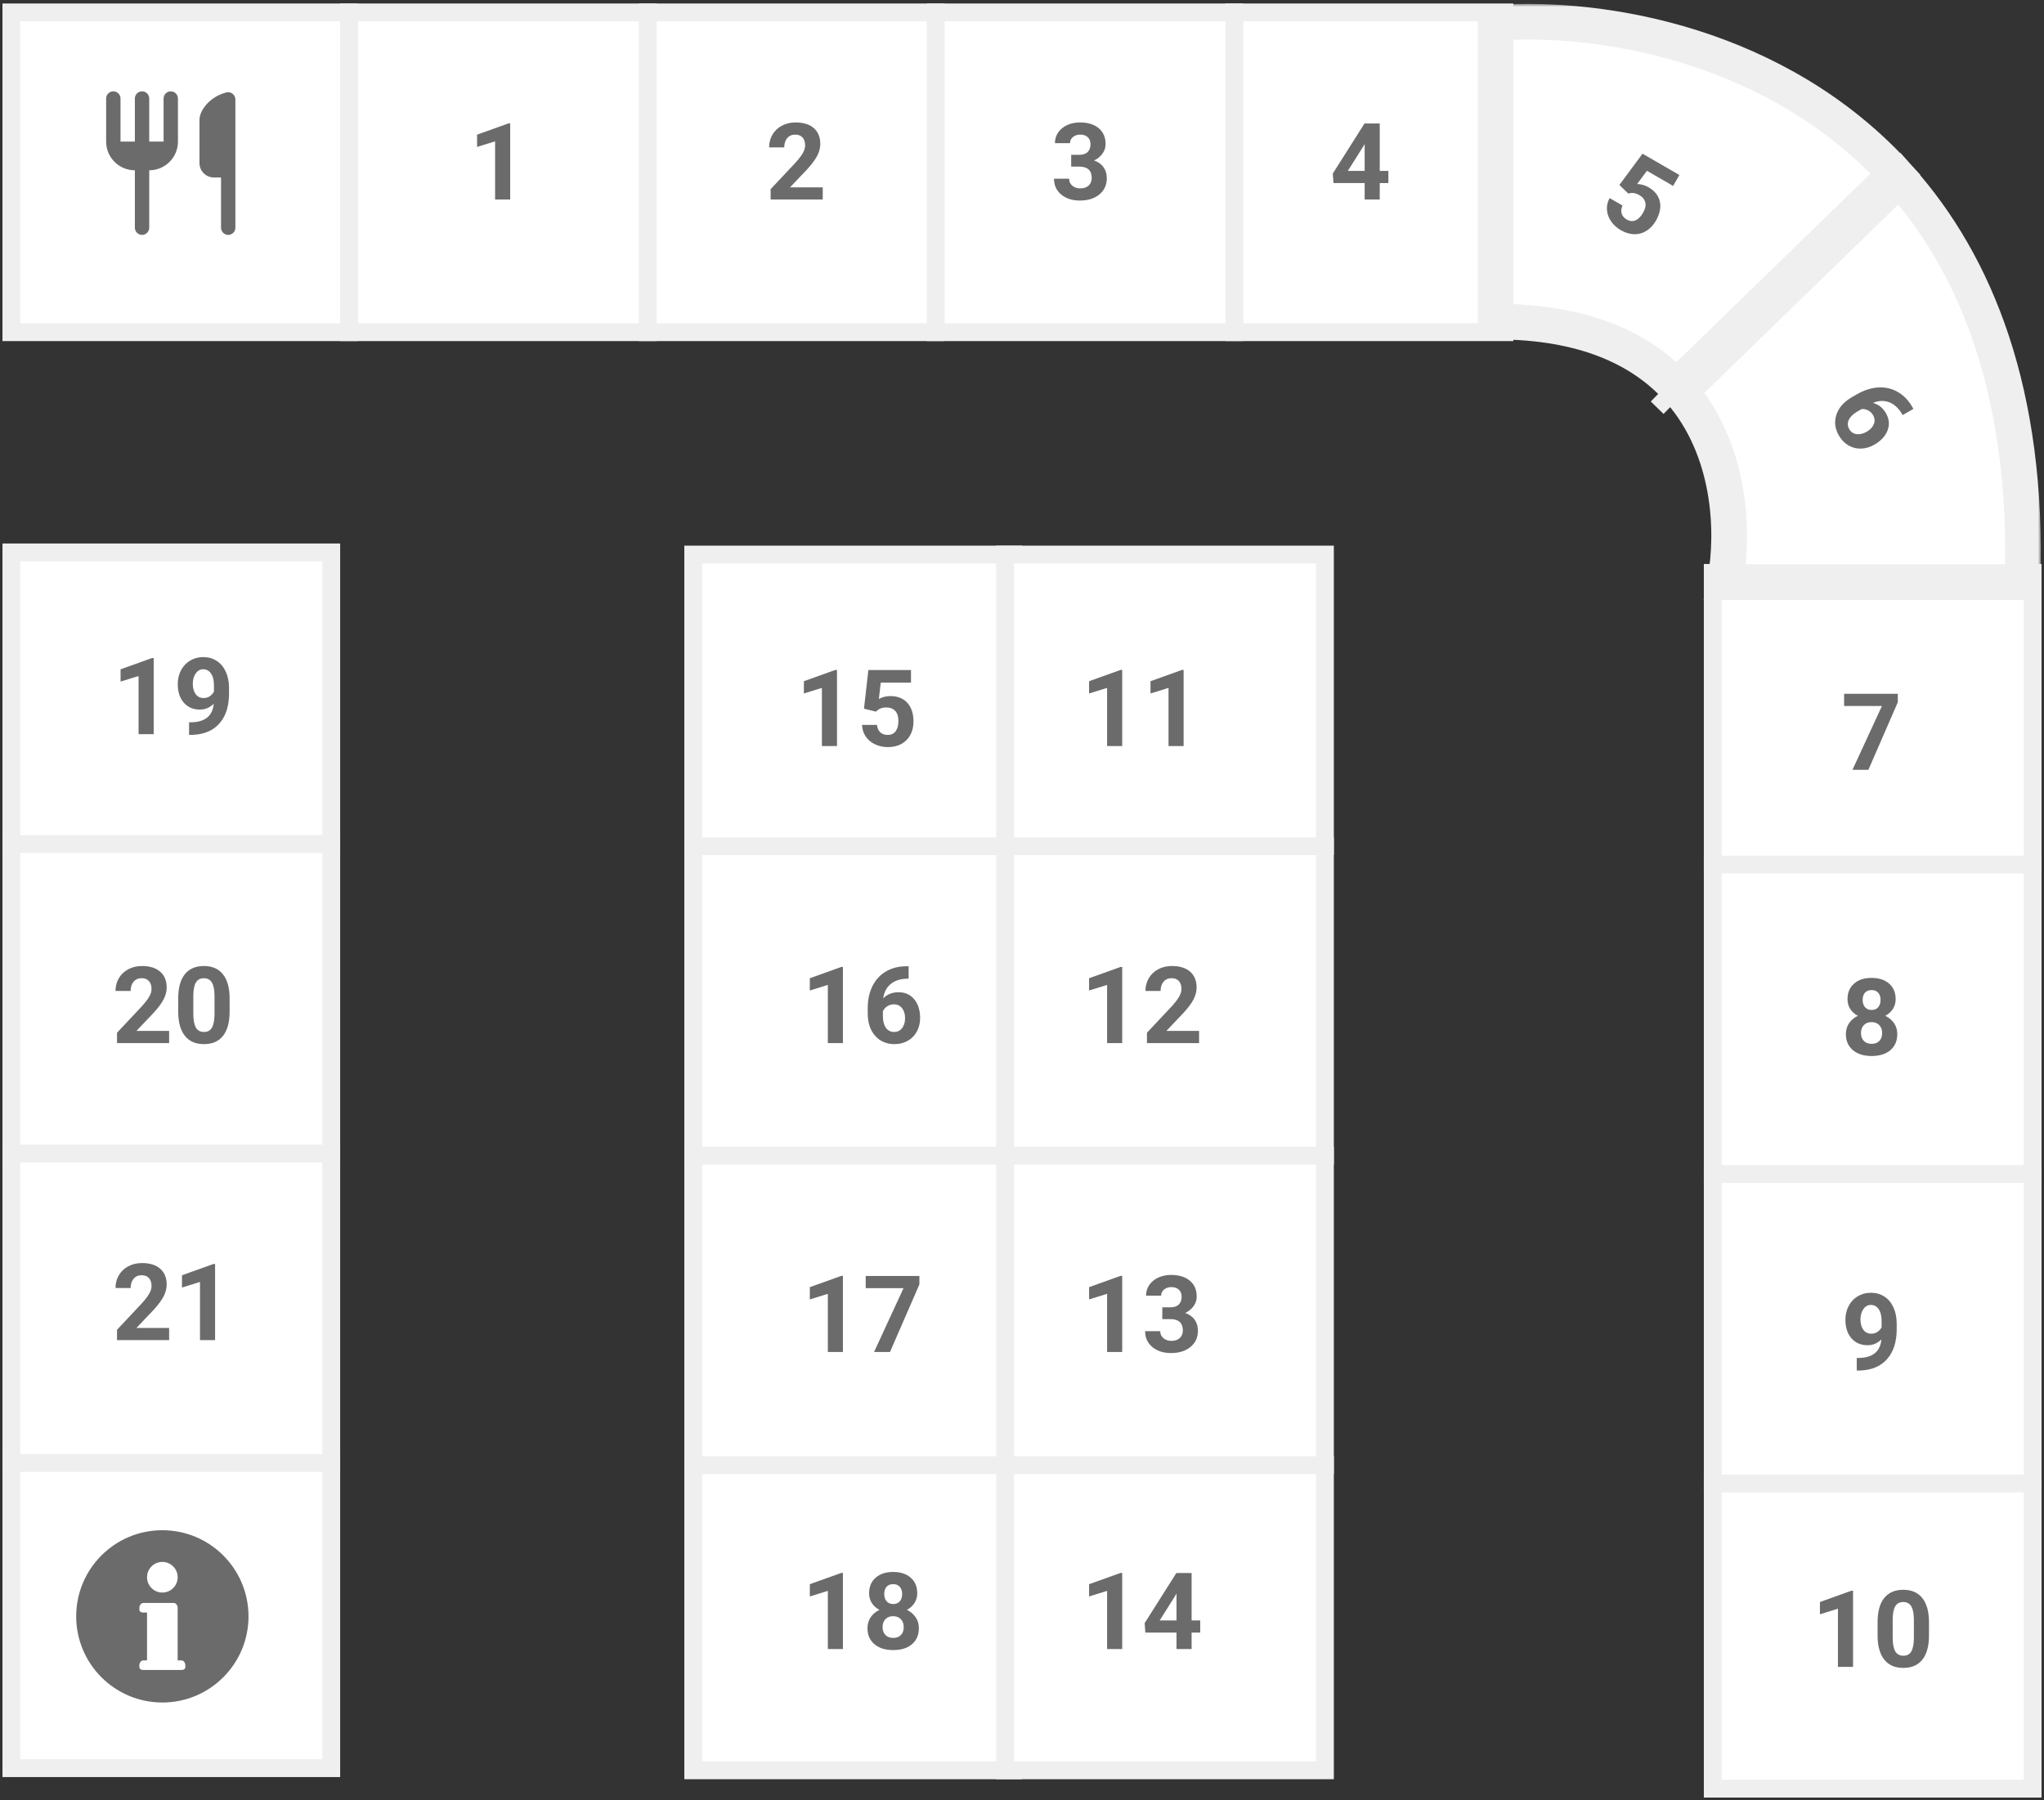 <svg width="344" height="303" viewBox="0 0 344 303" fill="none" xmlns="http://www.w3.org/2000/svg">
<rect x="0" y="0" width="344" height="303" fill="#333333" stroke="none"/>
<rect x="1.917" y="92.986" width="53.83" height="204.648" fill="white" stroke="#EFEFEF" stroke-width="3"/>
<line x1="0.417" y1="246.268" x2="57.247" y2="246.268" stroke="#EFEFEF" stroke-width="3"/>
<line x1="0.417" y1="194.174" x2="57.247" y2="194.174" stroke="#EFEFEF" stroke-width="3"/>
<line x1="0.417" y1="142.08" x2="57.247" y2="142.08" stroke="#EFEFEF" stroke-width="3"/>
<rect x="116.67" y="93.35" width="53.83" height="204.648" fill="white" stroke="#EFEFEF" stroke-width="3"/>
<line x1="115.17" y1="246.633" x2="172" y2="246.633" stroke="#EFEFEF" stroke-width="3"/>
<line x1="115.17" y1="194.538" x2="172" y2="194.538" stroke="#EFEFEF" stroke-width="3"/>
<line x1="115.17" y1="142.444" x2="172" y2="142.444" stroke="#EFEFEF" stroke-width="3"/>
<rect x="169.151" y="93.35" width="53.83" height="204.648" fill="white" stroke="#EFEFEF" stroke-width="3"/>
<line x1="167.651" y1="246.632" x2="224.481" y2="246.632" stroke="#EFEFEF" stroke-width="3"/>
<line x1="167.651" y1="194.538" x2="224.481" y2="194.538" stroke="#EFEFEF" stroke-width="3"/>
<line x1="167.651" y1="142.444" x2="224.481" y2="142.444" stroke="#EFEFEF" stroke-width="3"/>
<rect x="288.253" y="96.435" width="53.83" height="204.648" fill="white" stroke="#EFEFEF" stroke-width="3"/>
<line x1="286.753" y1="249.717" x2="343.583" y2="249.717" stroke="#EFEFEF" stroke-width="3"/>
<line x1="286.753" y1="197.623" x2="343.583" y2="197.623" stroke="#EFEFEF" stroke-width="3"/>
<line x1="286.753" y1="145.529" x2="343.583" y2="145.529" stroke="#EFEFEF" stroke-width="3"/>
<rect x="253.195" y="2.083" width="53.83" height="251.278" transform="rotate(90 253.195 2.083)" fill="white" stroke="#EFEFEF" stroke-width="3"/>
<line x1="58.747" y1="0.583" x2="58.747" y2="57.413" stroke="#EFEFEF" stroke-width="3"/>
<line x1="109.02" y1="0.583" x2="109.02" y2="57.413" stroke="#EFEFEF" stroke-width="3"/>
<line x1="157.471" y1="0.583" x2="157.471" y2="57.413" stroke="#EFEFEF" stroke-width="3"/>
<line x1="207.744" y1="0.583" x2="207.744" y2="57.413" stroke="#EFEFEF" stroke-width="3"/>
<mask id="path-22-outside-1" maskUnits="userSpaceOnUse" x="248.463" y="0.659" width="95" height="101" fill="black">
<rect fill="white" x="248.463" y="0.659" width="95" height="101"/>
<path fill-rule="evenodd" clip-rule="evenodd" d="M319.679 30.052C332.604 44.54 341.412 66.227 340.382 97.983L290.321 97.983C291.92 89.245 291.227 75.638 282.792 65.9L319.679 30.052ZM319.007 29.31C299.163 7.681 270.046 2.544 251.688 3.848L251.688 54.131C266.563 54.131 276.147 58.706 282.124 65.154L319.007 29.31Z"/>
</mask>
<path fill-rule="evenodd" clip-rule="evenodd" d="M319.679 30.052C332.604 44.54 341.412 66.227 340.382 97.983L290.321 97.983C291.92 89.245 291.227 75.638 282.792 65.9L319.679 30.052ZM319.007 29.31C299.163 7.681 270.046 2.544 251.688 3.848L251.688 54.131C266.563 54.131 276.147 58.706 282.124 65.154L319.007 29.31Z" fill="white"/>
<path d="M340.382 97.983L340.382 100.983L343.286 100.983L343.38 98.08L340.382 97.983ZM319.679 30.052L321.917 28.055L319.833 25.719L317.588 27.901L319.679 30.052ZM290.321 97.983L287.37 97.443L286.723 100.983L290.321 100.983L290.321 97.983ZM282.792 65.9L280.701 63.748L278.67 65.723L280.524 67.864L282.792 65.9ZM319.007 29.31L321.098 31.461L323.189 29.43L321.218 27.282L319.007 29.31ZM251.688 3.848L251.475 0.855L248.688 1.053L248.688 3.848L251.688 3.848ZM251.688 54.131L248.688 54.131L248.688 57.131L251.688 57.131L251.688 54.131ZM282.124 65.154L279.924 67.194L282.012 69.446L284.215 67.306L282.124 65.154ZM343.38 98.08C344.431 65.688 335.438 43.21 321.917 28.055L317.44 32.049C329.771 45.87 338.392 66.766 337.383 97.885L343.38 98.08ZM290.321 100.983L340.382 100.983L340.382 94.983L290.321 94.983L290.321 100.983ZM280.524 67.864C288.131 76.646 288.882 89.179 287.37 97.443L293.272 98.522C294.958 89.31 294.323 74.631 285.06 63.936L280.524 67.864ZM317.588 27.901L280.701 63.748L284.883 68.051L321.77 32.203L317.588 27.901ZM321.218 27.282C300.557 4.762 270.406 -0.489 251.475 0.855L251.9 6.84C269.686 5.577 297.77 10.6 316.797 31.338L321.218 27.282ZM248.688 3.848L248.688 54.131L254.688 54.131L254.688 3.848L248.688 3.848ZM251.688 57.131C265.911 57.131 274.627 61.48 279.924 67.194L284.324 63.115C277.666 55.933 267.216 51.131 251.688 51.131L251.688 57.131ZM284.215 67.306L321.098 31.461L316.917 27.159L280.033 63.003L284.215 67.306Z" fill="#EFEFEF" mask="url(#path-22-outside-1)"/>
<path d="M27.323 257.583C19.315 257.583 12.823 264.075 12.823 272.083C12.823 280.091 19.315 286.583 27.323 286.583C35.332 286.583 41.823 280.091 41.823 272.083C41.823 264.075 35.332 257.583 27.323 257.583ZM27.323 262.919C28.747 262.919 29.901 264.074 29.901 265.497C29.901 266.921 28.747 268.075 27.323 268.075C25.9 268.075 24.746 266.921 24.746 265.497C24.746 264.074 25.9 262.919 27.323 262.919ZM31.19 280.602C31.19 280.957 30.901 281.105 30.546 281.105H24.101C23.745 281.105 23.457 280.957 23.457 280.602V280.279C23.457 279.923 23.745 279.494 24.101 279.494H24.746V271.438H24.101C23.745 271.438 23.457 271.291 23.457 270.935V270.613C23.457 270.257 23.745 269.827 24.101 269.827H29.257C29.612 269.827 29.901 270.257 29.901 270.613V270.935V279.494H30.546C30.901 279.494 31.19 279.923 31.19 280.279V280.602Z" fill="#6C6B6B"/>
<path d="M85.863 33.583H83.323V23.792L80.291 24.732V22.667L85.591 20.768H85.863V33.583Z" fill="#6C6B6B"/>
<path d="M138.465 33.583H129.694V31.843L133.833 27.43C134.402 26.809 134.82 26.267 135.09 25.804C135.365 25.342 135.503 24.902 135.503 24.486C135.503 23.918 135.36 23.472 135.072 23.15C134.785 22.822 134.375 22.658 133.842 22.658C133.268 22.658 132.814 22.857 132.48 23.256C132.152 23.648 131.987 24.167 131.987 24.811H129.439C129.439 24.032 129.623 23.32 129.992 22.675C130.367 22.031 130.895 21.527 131.574 21.164C132.254 20.795 133.025 20.61 133.886 20.61C135.204 20.61 136.227 20.927 136.953 21.559C137.686 22.192 138.052 23.086 138.052 24.24C138.052 24.873 137.888 25.517 137.56 26.174C137.232 26.83 136.669 27.595 135.872 28.468L132.963 31.535H138.465V33.583Z" fill="#6C6B6B"/>
<path d="M180.277 26.059H181.631C182.276 26.059 182.753 25.898 183.064 25.576C183.374 25.254 183.529 24.826 183.529 24.293C183.529 23.777 183.374 23.376 183.064 23.089C182.759 22.802 182.337 22.658 181.798 22.658C181.312 22.658 180.904 22.793 180.576 23.062C180.248 23.326 180.084 23.672 180.084 24.099H177.544C177.544 23.431 177.723 22.834 178.08 22.306C178.444 21.773 178.947 21.357 179.592 21.058C180.242 20.759 180.957 20.61 181.736 20.61C183.09 20.61 184.151 20.935 184.918 21.586C185.686 22.23 186.069 23.121 186.069 24.258C186.069 24.843 185.891 25.383 185.533 25.875C185.176 26.367 184.707 26.745 184.127 27.009C184.848 27.266 185.384 27.653 185.736 28.169C186.093 28.684 186.272 29.294 186.272 29.997C186.272 31.134 185.856 32.045 185.024 32.73C184.197 33.416 183.102 33.758 181.736 33.758C180.459 33.758 179.413 33.422 178.599 32.748C177.79 32.074 177.386 31.183 177.386 30.076H179.926C179.926 30.556 180.105 30.949 180.462 31.254C180.825 31.558 181.271 31.711 181.798 31.711C182.402 31.711 182.873 31.552 183.213 31.236C183.559 30.914 183.732 30.489 183.732 29.962C183.732 28.684 183.028 28.046 181.622 28.046H180.277V26.059Z" fill="#6C6B6B"/>
<path d="M232.208 28.766H233.658V30.814H232.208V33.583H229.668V30.814H224.421L224.307 29.215L229.642 20.786H232.208V28.766ZM226.838 28.766H229.668V24.249L229.501 24.539L226.838 28.766Z" fill="#6C6B6B"/>
<path d="M272.538 31.136L276.429 25.873L282.64 29.459L281.581 31.293L277.174 28.749L275.524 30.973C276.208 30.995 276.844 31.177 277.433 31.517C278.488 32.126 279.126 32.931 279.347 33.931C279.568 34.931 279.339 36.02 278.659 37.197C278.246 37.913 277.723 38.467 277.091 38.859C276.466 39.25 275.781 39.44 275.036 39.429C274.294 39.413 273.54 39.184 272.774 38.742C272.104 38.355 271.56 37.862 271.142 37.262C270.727 36.657 270.494 36.012 270.443 35.326C270.398 34.643 270.546 33.982 270.889 33.341L273.066 34.597C272.845 35.086 272.797 35.538 272.922 35.955C273.054 36.37 273.344 36.706 273.79 36.964C274.288 37.251 274.773 37.295 275.247 37.095C275.724 36.89 276.152 36.46 276.53 35.806C276.893 35.176 277.016 34.605 276.9 34.091C276.784 33.578 276.442 33.157 275.874 32.829C275.351 32.527 274.848 32.419 274.365 32.506L274.038 32.581L272.538 31.136Z" fill="#6C6B6B"/>
<path d="M322.021 68.826L320.21 69.872L320.087 69.659C319.497 68.673 318.775 68.021 317.922 67.702C317.071 67.388 316.163 67.428 315.2 67.822C316.139 68.065 316.867 68.635 317.386 69.534C317.942 70.498 318.04 71.463 317.678 72.43C317.316 73.397 316.571 74.205 315.445 74.856C314.724 75.272 313.981 75.491 313.216 75.513C312.454 75.541 311.745 75.361 311.089 74.975C310.436 74.595 309.902 74.044 309.486 73.323C308.812 72.156 308.673 70.978 309.069 69.789C309.468 68.605 310.345 67.621 311.699 66.839L312.491 66.382C313.694 65.688 314.885 65.301 316.064 65.222C317.251 65.146 318.34 65.386 319.332 65.944C320.332 66.503 321.158 67.342 321.81 68.461L322.021 68.826ZM315.233 69.883C315.028 69.528 314.748 69.26 314.393 69.079C314.044 68.895 313.677 68.823 313.293 68.862L312.624 69.249C311.888 69.673 311.395 70.15 311.146 70.68C310.902 71.207 310.931 71.731 311.233 72.254C311.505 72.726 311.91 72.999 312.448 73.075C312.993 73.152 313.563 73.02 314.156 72.677C314.76 72.328 315.162 71.9 315.363 71.392C315.563 70.883 315.52 70.381 315.233 69.883Z" fill="#6C6B6B"/>
<path d="M319.034 168.187C319.034 168.808 318.879 169.359 318.568 169.839C318.258 170.32 317.83 170.704 317.285 170.991C317.906 171.29 318.399 171.703 318.762 172.23C319.125 172.752 319.307 173.367 319.307 174.076C319.307 175.213 318.92 176.112 318.147 176.774C317.373 177.43 316.321 177.758 314.991 177.758C313.661 177.758 312.607 177.427 311.827 176.765C311.048 176.103 310.658 175.207 310.658 174.076C310.658 173.367 310.84 172.749 311.203 172.221C311.567 171.694 312.056 171.284 312.671 170.991C312.126 170.704 311.698 170.32 311.388 169.839C311.083 169.359 310.931 168.808 310.931 168.187C310.931 167.097 311.294 166.23 312.021 165.586C312.747 164.935 313.734 164.61 314.983 164.61C316.225 164.61 317.209 164.932 317.936 165.577C318.668 166.215 319.034 167.086 319.034 168.187ZM316.758 173.891C316.758 173.335 316.597 172.889 316.275 172.555C315.952 172.221 315.519 172.054 314.974 172.054C314.435 172.054 314.004 172.221 313.682 172.555C313.359 172.883 313.198 173.329 313.198 173.891C313.198 174.436 313.357 174.876 313.673 175.21C313.989 175.544 314.429 175.711 314.991 175.711C315.542 175.711 315.973 175.549 316.283 175.227C316.6 174.905 316.758 174.46 316.758 173.891ZM316.494 168.31C316.494 167.812 316.362 167.414 316.099 167.115C315.835 166.81 315.463 166.658 314.983 166.658C314.508 166.658 314.139 166.804 313.875 167.097C313.611 167.39 313.48 167.795 313.48 168.31C313.48 168.82 313.611 169.23 313.875 169.541C314.139 169.851 314.511 170.006 314.991 170.006C315.472 170.006 315.841 169.851 316.099 169.541C316.362 169.23 316.494 168.82 316.494 168.31Z" fill="#6C6B6B"/>
<path d="M319.395 118.21L314.446 129.583H311.766L316.723 118.843H310.359V116.786H319.395V118.21Z" fill="#6C6B6B"/>
<path d="M316.635 225.468C315.973 226.118 315.199 226.443 314.315 226.443C313.184 226.443 312.278 226.056 311.599 225.283C310.919 224.504 310.579 223.455 310.579 222.136C310.579 221.299 310.761 220.531 311.124 219.834C311.493 219.131 312.006 218.586 312.662 218.199C313.318 217.806 314.057 217.61 314.877 217.61C315.721 217.61 316.471 217.821 317.127 218.243C317.783 218.665 318.293 219.271 318.656 220.062C319.02 220.853 319.204 221.759 319.21 222.778V223.719C319.21 225.851 318.68 227.527 317.619 228.746C316.559 229.965 315.056 230.615 313.11 230.697L312.486 230.706V228.588L313.049 228.579C315.258 228.479 316.453 227.442 316.635 225.468ZM314.939 224.501C315.349 224.501 315.7 224.395 315.993 224.184C316.292 223.973 316.518 223.719 316.67 223.42V222.374C316.67 221.512 316.506 220.844 316.178 220.37C315.85 219.895 315.41 219.658 314.859 219.658C314.35 219.658 313.931 219.892 313.603 220.361C313.275 220.824 313.11 221.407 313.11 222.11C313.11 222.807 313.269 223.382 313.585 223.833C313.907 224.278 314.359 224.501 314.939 224.501Z" fill="#6C6B6B"/>
<path d="M311.863 280.583H309.323V270.792L306.291 271.732V269.667L311.591 267.768H311.863V280.583ZM324.643 275.292C324.643 277.061 324.276 278.415 323.544 279.352C322.812 280.29 321.739 280.759 320.327 280.759C318.933 280.759 317.866 280.299 317.128 279.379C316.39 278.459 316.012 277.14 315.994 275.424V273.068C315.994 271.281 316.363 269.925 317.102 268.999C317.846 268.073 318.915 267.61 320.31 267.61C321.704 267.61 322.771 268.07 323.509 268.99C324.247 269.904 324.625 271.219 324.643 272.936V275.292ZM322.103 272.708C322.103 271.647 321.956 270.877 321.663 270.396C321.376 269.91 320.925 269.667 320.31 269.667C319.712 269.667 319.27 269.898 318.983 270.361C318.701 270.818 318.552 271.536 318.534 272.514V275.626C318.534 276.669 318.675 277.445 318.956 277.955C319.243 278.459 319.7 278.711 320.327 278.711C320.948 278.711 321.397 278.468 321.672 277.981C321.947 277.495 322.091 276.751 322.103 275.749V272.708Z" fill="#6C6B6B"/>
<path d="M188.863 125.583H186.323V115.792L183.291 116.732V114.667L188.591 112.768H188.863V125.583ZM199.199 125.583H196.659V115.792L193.627 116.732V114.667L198.927 112.768H199.199V125.583Z" fill="#6C6B6B"/>
<path d="M188.863 175.583H186.323V165.792L183.291 166.732V164.667L188.591 162.768H188.863V175.583ZM201.801 175.583H193.029V173.843L197.169 169.43C197.737 168.809 198.156 168.267 198.426 167.804C198.701 167.342 198.839 166.902 198.839 166.486C198.839 165.918 198.695 165.472 198.408 165.15C198.121 164.822 197.711 164.658 197.178 164.658C196.604 164.658 196.15 164.857 195.816 165.256C195.487 165.648 195.323 166.167 195.323 166.811H192.775C192.775 166.032 192.959 165.32 193.328 164.676C193.703 164.031 194.231 163.527 194.91 163.164C195.59 162.795 196.36 162.61 197.222 162.61C198.54 162.61 199.563 162.927 200.289 163.559C201.022 164.192 201.388 165.086 201.388 166.24C201.388 166.873 201.224 167.517 200.896 168.174C200.568 168.83 200.005 169.594 199.208 170.468L196.299 173.535H201.801V175.583Z" fill="#6C6B6B"/>
<path d="M188.863 227.583H186.323V217.792L183.291 218.732V216.667L188.591 214.768H188.863V227.583ZM195.613 220.059H196.967C197.611 220.059 198.089 219.898 198.4 219.576C198.71 219.254 198.865 218.826 198.865 218.293C198.865 217.777 198.71 217.376 198.4 217.089C198.095 216.802 197.673 216.658 197.134 216.658C196.648 216.658 196.24 216.793 195.912 217.062C195.584 217.326 195.42 217.672 195.42 218.099H192.88C192.88 217.431 193.059 216.834 193.416 216.306C193.779 215.773 194.283 215.357 194.928 215.058C195.578 214.76 196.293 214.61 197.072 214.61C198.426 214.61 199.486 214.935 200.254 215.586C201.022 216.23 201.405 217.121 201.405 218.258C201.405 218.844 201.227 219.383 200.869 219.875C200.512 220.367 200.043 220.745 199.463 221.009C200.184 221.266 200.72 221.653 201.071 222.169C201.429 222.684 201.608 223.294 201.608 223.997C201.608 225.134 201.192 226.045 200.359 226.73C199.533 227.416 198.438 227.759 197.072 227.759C195.795 227.759 194.749 227.422 193.935 226.748C193.126 226.074 192.722 225.183 192.722 224.076H195.262C195.262 224.556 195.441 224.949 195.798 225.254C196.161 225.558 196.607 225.711 197.134 225.711C197.737 225.711 198.209 225.552 198.549 225.236C198.895 224.914 199.068 224.489 199.068 223.962C199.068 222.684 198.364 222.046 196.958 222.046H195.613V220.059Z" fill="#6C6B6B"/>
<path d="M188.863 277.583H186.323V267.792L183.291 268.732V266.667L188.591 264.768H188.863V277.583ZM200.544 272.766H201.994V274.814H200.544V277.583H198.004V274.814H192.757L192.643 273.215L197.978 264.786H200.544V272.766ZM195.174 272.766H198.004V268.249L197.837 268.539L195.174 272.766Z" fill="#6C6B6B"/>
<path d="M140.863 125.583H138.323V115.792L135.291 116.732V114.667L140.591 112.768H140.863V125.583ZM145.407 119.29L146.146 112.786H153.318V114.904H148.229L147.912 117.655C148.516 117.333 149.157 117.172 149.837 117.172C151.056 117.172 152.011 117.55 152.702 118.305C153.394 119.061 153.739 120.119 153.739 121.478C153.739 122.304 153.564 123.046 153.212 123.702C152.866 124.352 152.368 124.859 151.718 125.222C151.068 125.58 150.3 125.759 149.415 125.759C148.642 125.759 147.924 125.603 147.262 125.293C146.6 124.976 146.075 124.534 145.689 123.966C145.308 123.397 145.106 122.75 145.082 122.023H147.596C147.649 122.556 147.833 122.972 148.15 123.271C148.472 123.564 148.891 123.711 149.406 123.711C149.981 123.711 150.423 123.506 150.734 123.095C151.044 122.679 151.199 122.094 151.199 121.338C151.199 120.611 151.021 120.054 150.663 119.668C150.306 119.281 149.799 119.088 149.143 119.088C148.539 119.088 148.05 119.246 147.675 119.562L147.429 119.791L145.407 119.29Z" fill="#6C6B6B"/>
<path d="M141.863 175.583H139.323V165.792L136.291 166.732V164.667L141.591 162.768H141.863V175.583ZM152.92 162.654V164.746H152.674C151.526 164.763 150.6 165.062 149.897 165.642C149.199 166.222 148.78 167.028 148.64 168.059C149.319 167.368 150.178 167.022 151.215 167.022C152.328 167.022 153.213 167.421 153.869 168.218C154.526 169.014 154.854 170.063 154.854 171.364C154.854 172.196 154.672 172.949 154.309 173.623C153.951 174.297 153.442 174.821 152.779 175.196C152.123 175.571 151.379 175.759 150.547 175.759C149.199 175.759 148.11 175.29 147.277 174.352C146.451 173.415 146.038 172.164 146.038 170.599V169.685C146.038 168.297 146.299 167.072 146.82 166.011C147.348 164.945 148.101 164.122 149.079 163.542C150.064 162.956 151.203 162.66 152.498 162.654H152.92ZM150.442 169.061C150.031 169.061 149.659 169.17 149.325 169.386C148.991 169.597 148.745 169.879 148.587 170.23V171.004C148.587 171.853 148.754 172.518 149.088 172.999C149.422 173.473 149.891 173.711 150.494 173.711C151.039 173.711 151.479 173.497 151.813 173.069C152.152 172.635 152.322 172.076 152.322 171.39C152.322 170.693 152.152 170.131 151.813 169.703C151.473 169.275 151.016 169.061 150.442 169.061Z" fill="#6C6B6B"/>
<path d="M141.863 227.583H139.323V217.792L136.291 218.732V216.667L141.591 214.768H141.863V227.583ZM154.731 216.21L149.782 227.583H147.102L152.059 216.843H145.695V214.786H154.731V216.21Z" fill="#6C6B6B"/>
<path d="M25.863 123.583H23.323V113.792L20.291 114.732V112.667L25.591 110.768H25.863V123.583ZM35.971 118.468C35.309 119.118 34.535 119.443 33.651 119.443C32.52 119.443 31.614 119.056 30.935 118.283C30.255 117.504 29.915 116.455 29.915 115.136C29.915 114.299 30.097 113.531 30.46 112.834C30.829 112.131 31.342 111.586 31.998 111.199C32.654 110.806 33.393 110.61 34.213 110.61C35.057 110.61 35.807 110.821 36.463 111.243C37.119 111.665 37.629 112.271 37.992 113.062C38.356 113.853 38.54 114.759 38.546 115.778V116.719C38.546 118.851 38.016 120.527 36.955 121.746C35.895 122.965 34.392 123.615 32.446 123.697L31.822 123.706V121.588L32.385 121.579C34.594 121.479 35.789 120.442 35.971 118.468ZM34.275 117.501C34.685 117.501 35.036 117.395 35.329 117.184C35.628 116.973 35.854 116.719 36.006 116.42V115.374C36.006 114.512 35.842 113.844 35.514 113.37C35.186 112.895 34.746 112.658 34.195 112.658C33.686 112.658 33.267 112.892 32.939 113.361C32.61 113.824 32.446 114.407 32.446 115.11C32.446 115.807 32.605 116.382 32.921 116.833C33.243 117.278 33.694 117.501 34.275 117.501Z" fill="#6C6B6B"/>
<path d="M28.465 175.583H19.694V173.843L23.833 169.43C24.401 168.809 24.82 168.267 25.09 167.804C25.365 167.342 25.503 166.902 25.503 166.486C25.503 165.918 25.36 165.472 25.072 165.15C24.785 164.822 24.375 164.658 23.842 164.658C23.268 164.658 22.814 164.857 22.48 165.256C22.151 165.648 21.987 166.167 21.987 166.811H19.439C19.439 166.032 19.623 165.32 19.992 164.676C20.367 164.031 20.895 163.527 21.574 163.164C22.254 162.795 23.024 162.61 23.886 162.61C25.204 162.61 26.227 162.927 26.953 163.559C27.686 164.192 28.052 165.086 28.052 166.24C28.052 166.873 27.888 167.517 27.56 168.174C27.232 168.83 26.669 169.594 25.872 170.468L22.963 173.535H28.465V175.583ZM38.643 170.292C38.643 172.061 38.276 173.415 37.544 174.352C36.812 175.29 35.739 175.759 34.327 175.759C32.933 175.759 31.866 175.299 31.128 174.379C30.39 173.459 30.012 172.14 29.994 170.424V168.068C29.994 166.281 30.363 164.925 31.102 163.999C31.846 163.073 32.915 162.61 34.31 162.61C35.704 162.61 36.771 163.07 37.509 163.99C38.247 164.904 38.625 166.219 38.643 167.936V170.292ZM36.103 167.708C36.103 166.647 35.956 165.877 35.663 165.396C35.376 164.91 34.925 164.667 34.31 164.667C33.712 164.667 33.27 164.898 32.983 165.361C32.701 165.818 32.552 166.536 32.534 167.514V170.626C32.534 171.669 32.675 172.445 32.956 172.955C33.243 173.459 33.7 173.711 34.327 173.711C34.948 173.711 35.397 173.468 35.672 172.981C35.947 172.495 36.091 171.751 36.103 170.749V167.708Z" fill="#6C6B6B"/>
<path d="M28.465 225.583H19.694V223.843L23.833 219.43C24.401 218.809 24.82 218.267 25.09 217.804C25.365 217.342 25.503 216.902 25.503 216.486C25.503 215.918 25.36 215.472 25.072 215.15C24.785 214.822 24.375 214.658 23.842 214.658C23.268 214.658 22.814 214.857 22.48 215.256C22.151 215.648 21.987 216.167 21.987 216.811H19.439C19.439 216.032 19.623 215.32 19.992 214.676C20.367 214.031 20.895 213.527 21.574 213.164C22.254 212.795 23.024 212.61 23.886 212.61C25.204 212.61 26.227 212.927 26.953 213.559C27.686 214.192 28.052 215.086 28.052 216.24C28.052 216.873 27.888 217.517 27.56 218.174C27.232 218.83 26.669 219.594 25.872 220.468L22.963 223.535H28.465V225.583ZM36.199 225.583H33.659V215.792L30.627 216.732V214.667L35.927 212.768H36.199V225.583Z" fill="#6C6B6B"/>
<path d="M141.863 277.583H139.323V267.792L136.291 268.732V266.667L141.591 264.768H141.863V277.583ZM154.37 268.187C154.37 268.808 154.215 269.359 153.904 269.84C153.594 270.32 153.166 270.704 152.621 270.991C153.242 271.29 153.735 271.703 154.098 272.23C154.461 272.752 154.643 273.367 154.643 274.076C154.643 275.213 154.256 276.112 153.483 276.774C152.709 277.43 151.657 277.759 150.327 277.759C148.997 277.759 147.943 277.427 147.163 276.765C146.384 276.103 145.994 275.207 145.994 274.076C145.994 273.367 146.176 272.749 146.539 272.221C146.902 271.694 147.392 271.284 148.007 270.991C147.462 270.704 147.034 270.32 146.724 269.84C146.419 269.359 146.267 268.808 146.267 268.187C146.267 267.097 146.63 266.23 147.357 265.586C148.083 264.935 149.07 264.61 150.319 264.61C151.561 264.61 152.545 264.932 153.272 265.577C154.004 266.216 154.37 267.086 154.37 268.187ZM152.094 273.891C152.094 273.335 151.933 272.889 151.611 272.555C151.288 272.221 150.855 272.054 150.31 272.054C149.771 272.054 149.34 272.221 149.018 272.555C148.695 272.884 148.534 273.329 148.534 273.891C148.534 274.436 148.693 274.876 149.009 275.21C149.325 275.544 149.765 275.711 150.327 275.711C150.878 275.711 151.309 275.55 151.619 275.227C151.936 274.905 152.094 274.46 152.094 273.891ZM151.83 268.31C151.83 267.812 151.698 267.414 151.435 267.115C151.171 266.81 150.799 266.658 150.319 266.658C149.844 266.658 149.475 266.804 149.211 267.097C148.947 267.39 148.816 267.795 148.816 268.31C148.816 268.82 148.947 269.23 149.211 269.541C149.475 269.851 149.847 270.007 150.327 270.007C150.808 270.007 151.177 269.851 151.435 269.541C151.698 269.23 151.83 268.82 151.83 268.31Z" fill="#6C6B6B"/>
<path d="M33.573 20.208V27.458C33.573 28.787 34.661 29.874 35.99 29.874H37.198V38.333C37.198 38.997 37.742 39.541 38.407 39.541C39.071 39.541 39.615 38.997 39.615 38.333V16.74C39.615 15.954 38.878 15.374 38.117 15.556C35.507 16.196 33.573 18.407 33.573 20.208ZM27.532 23.833H25.115V16.583C25.115 15.918 24.571 15.374 23.907 15.374C23.242 15.374 22.698 15.918 22.698 16.583V23.833H20.282V16.583C20.282 15.918 19.738 15.374 19.073 15.374C18.409 15.374 17.865 15.918 17.865 16.583V23.833C17.865 26.503 20.028 28.666 22.698 28.666V38.333C22.698 38.997 23.242 39.541 23.907 39.541C24.571 39.541 25.115 38.997 25.115 38.333V28.666C27.785 28.666 29.948 26.503 29.948 23.833V16.583C29.948 15.918 29.405 15.374 28.74 15.374C28.075 15.374 27.532 15.918 27.532 16.583V23.833Z" fill="#6C6B6B"/>
<line x1="318.897" y1="27.63" x2="278.897" y2="68.63" stroke="#EFEFEF" stroke-width="3"/>
</svg>
